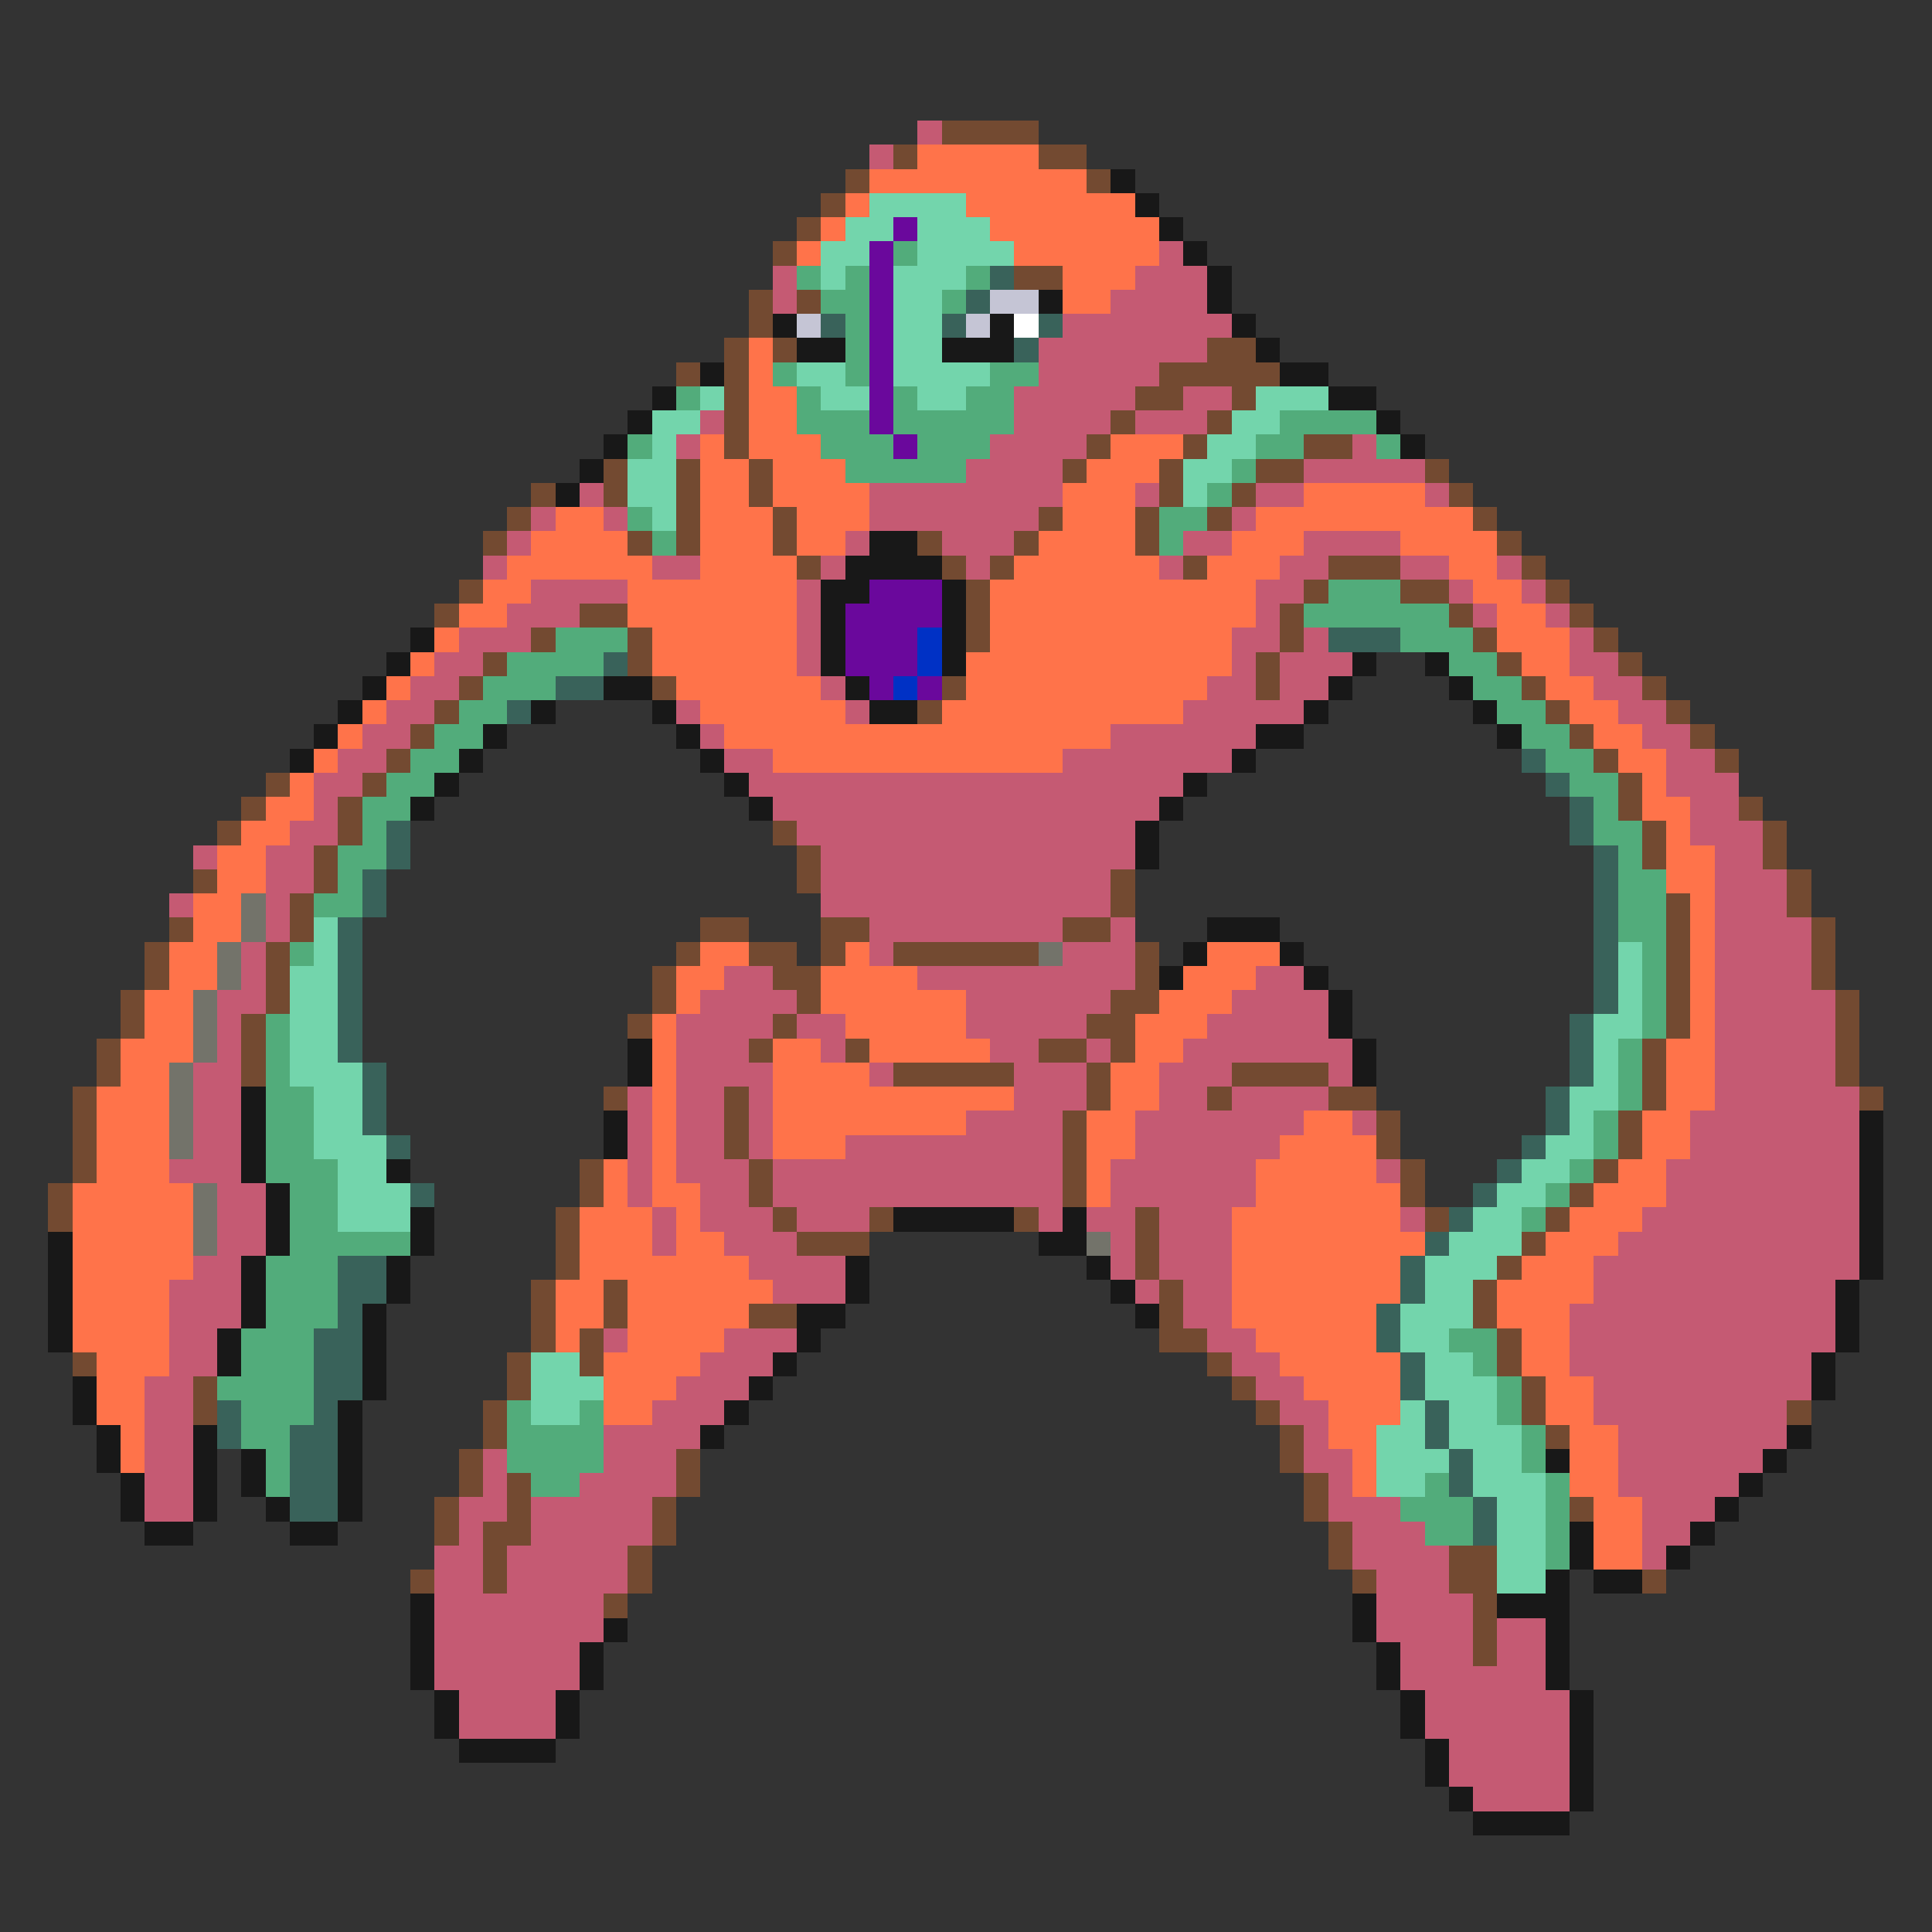 <svg xmlns="http://www.w3.org/2000/svg" viewBox="0 -0.5 80 80" shape-rendering="crispEdges">
<rect x="0" y="-0.5" width="80" height="80" fill="#333333" stroke="none"/>
<path stroke="#c55a73" d="M38 5h1M36 6h1M48 10h1M32 11h1M47 11h3M32 12h1M46 12h4M44 13h7M43 14h7M43 15h5M42 16h5M49 16h2M29 17h1M42 17h4M47 17h3M28 18h1M41 18h4M56 18h1M40 19h4M54 19h5M24 20h1M36 20h8M47 20h1M52 20h2M59 20h1M22 21h1M25 21h1M36 21h7M51 21h1M21 22h1M35 22h1M39 22h3M49 22h2M54 22h4M20 23h1M27 23h2M34 23h1M40 23h1M48 23h1M53 23h2M58 23h2M62 23h1M22 24h4M33 24h1M52 24h2M60 24h1M63 24h1M21 25h3M33 25h1M52 25h1M61 25h1M64 25h1M19 26h3M33 26h1M51 26h2M54 26h1M65 26h1M18 27h2M33 27h1M51 27h1M53 27h3M65 27h2M17 28h2M34 28h1M50 28h2M53 28h2M66 28h2M16 29h2M28 29h1M35 29h1M49 29h5M67 29h2M15 30h2M29 30h1M46 30h6M68 30h2M14 31h2M30 31h2M44 31h7M69 31h2M13 32h2M31 32h18M69 32h3M13 33h1M32 33h16M70 33h2M12 34h2M33 34h14M70 34h3M8 35h1M11 35h2M34 35h13M71 35h2M11 36h2M34 36h12M71 36h3M7 37h1M11 37h1M34 37h12M71 37h3M11 38h1M36 38h8M46 38h1M71 38h4M10 39h1M36 39h1M44 39h3M71 39h4M10 40h1M30 40h2M38 40h9M52 40h2M71 40h4M9 41h2M29 41h4M40 41h6M51 41h4M71 41h5M9 42h1M28 42h4M33 42h2M40 42h5M50 42h5M71 42h5M9 43h1M28 43h3M34 43h1M41 43h2M45 43h1M49 43h7M71 43h5M8 44h2M28 44h4M36 44h1M42 44h3M48 44h3M55 44h1M71 44h5M8 45h2M26 45h1M28 45h2M31 45h1M42 45h3M48 45h2M51 45h4M71 45h6M8 46h2M26 46h1M28 46h2M31 46h1M40 46h4M47 46h7M56 46h1M70 46h7M8 47h2M26 47h1M28 47h2M31 47h1M35 47h9M47 47h6M70 47h7M7 48h3M26 48h1M28 48h3M32 48h12M46 48h6M57 48h1M69 48h8M9 49h2M26 49h1M29 49h2M32 49h12M46 49h6M69 49h8M9 50h2M27 50h1M29 50h3M33 50h3M43 50h1M45 50h2M48 50h3M58 50h1M68 50h9M9 51h2M27 51h1M30 51h3M46 51h1M48 51h3M67 51h10M8 52h2M31 52h4M46 52h1M48 52h3M66 52h11M7 53h3M32 53h3M47 53h1M49 53h2M66 53h10M7 54h3M49 54h2M65 54h11M7 55h2M25 55h1M30 55h3M50 55h2M65 55h11M7 56h2M29 56h3M51 56h2M65 56h10M6 57h2M28 57h3M52 57h2M66 57h9M6 58h2M27 58h3M53 58h2M66 58h8M6 59h2M25 59h4M54 59h1M67 59h7M6 60h2M20 60h1M25 60h3M54 60h2M67 60h6M6 61h2M20 61h1M24 61h4M55 61h1M67 61h5M6 62h2M19 62h2M22 62h5M55 62h3M68 62h3M19 63h1M22 63h5M56 63h3M68 63h2M18 64h2M21 64h5M56 64h4M68 64h1M18 65h2M21 65h5M57 65h3M18 66h7M57 66h4M18 67h7M57 67h4M62 67h2M18 68h6M58 68h3M62 68h2M18 69h6M58 69h6M19 70h4M59 70h6M19 71h4M59 71h6M60 72h5M60 73h5M61 74h4" />
<path stroke="#734a31" d="M39 5h4M37 6h1M43 6h2M35 7h1M45 7h1M34 8h1M33 9h1M32 10h1M42 11h2M31 12h1M33 12h1M31 13h1M30 14h1M32 14h1M50 14h2M28 15h1M30 15h1M48 15h5M30 16h1M47 16h2M51 16h1M30 17h1M46 17h1M50 17h1M30 18h1M45 18h1M49 18h1M54 18h2M25 19h1M28 19h1M31 19h1M44 19h1M48 19h1M52 19h2M59 19h1M22 20h1M25 20h1M28 20h1M31 20h1M48 20h1M51 20h1M60 20h1M21 21h1M28 21h1M32 21h1M43 21h1M47 21h1M50 21h1M61 21h1M20 22h1M26 22h1M28 22h1M32 22h1M38 22h1M42 22h1M47 22h1M62 22h1M33 23h1M39 23h1M41 23h1M49 23h1M55 23h3M63 23h1M19 24h1M40 24h1M54 24h1M58 24h2M64 24h1M18 25h1M24 25h2M40 25h1M53 25h1M60 25h1M65 25h1M22 26h1M26 26h1M40 26h1M53 26h1M61 26h1M66 26h1M20 27h1M26 27h1M52 27h1M62 27h1M67 27h1M19 28h1M27 28h1M39 28h1M52 28h1M63 28h1M68 28h1M18 29h1M38 29h1M64 29h1M69 29h1M17 30h1M65 30h1M70 30h1M16 31h1M66 31h1M71 31h1M11 32h1M15 32h1M67 32h1M10 33h1M14 33h1M67 33h1M72 33h1M9 34h1M14 34h1M32 34h1M68 34h1M73 34h1M13 35h1M33 35h1M68 35h1M73 35h1M8 36h1M13 36h1M33 36h1M46 36h1M74 36h1M12 37h1M46 37h1M69 37h1M74 37h1M7 38h1M12 38h1M29 38h2M34 38h2M44 38h2M69 38h1M75 38h1M6 39h1M11 39h1M28 39h1M31 39h2M34 39h1M37 39h6M47 39h1M69 39h1M75 39h1M6 40h1M11 40h1M27 40h1M32 40h2M47 40h1M69 40h1M75 40h1M5 41h1M11 41h1M27 41h1M33 41h1M46 41h2M69 41h1M76 41h1M5 42h1M10 42h1M26 42h1M32 42h1M45 42h2M69 42h1M76 42h1M4 43h1M10 43h1M31 43h1M35 43h1M43 43h2M46 43h1M68 43h1M76 43h1M4 44h1M10 44h1M37 44h5M45 44h1M51 44h4M68 44h1M76 44h1M3 45h1M25 45h1M30 45h1M45 45h1M50 45h1M55 45h2M68 45h1M77 45h1M3 46h1M30 46h1M44 46h1M57 46h1M67 46h1M3 47h1M30 47h1M44 47h1M57 47h1M67 47h1M3 48h1M24 48h1M31 48h1M44 48h1M58 48h1M66 48h1M2 49h1M24 49h1M31 49h1M44 49h1M58 49h1M65 49h1M2 50h1M23 50h1M32 50h1M36 50h1M42 50h1M47 50h1M59 50h1M64 50h1M23 51h1M33 51h3M47 51h1M63 51h1M23 52h1M47 52h1M62 52h1M22 53h1M25 53h1M48 53h1M61 53h1M22 54h1M25 54h1M31 54h2M48 54h1M61 54h1M22 55h1M24 55h1M48 55h2M62 55h1M3 56h1M21 56h1M24 56h1M50 56h1M62 56h1M8 57h1M21 57h1M51 57h1M63 57h1M8 58h1M20 58h1M52 58h1M63 58h1M74 58h1M20 59h1M53 59h1M64 59h1M19 60h1M28 60h1M53 60h1M19 61h1M21 61h1M28 61h1M54 61h1M18 62h1M21 62h1M27 62h1M54 62h1M65 62h1M18 63h1M20 63h2M27 63h1M55 63h1M20 64h1M26 64h1M55 64h1M60 64h2M17 65h1M20 65h1M26 65h1M56 65h1M60 65h2M68 65h1M25 66h1M61 66h1M61 67h1M61 68h1" />
<path stroke="#ff734a" d="M38 6h5M36 7h9M35 8h1M40 8h7M34 9h1M41 9h7M33 10h1M42 10h6M44 11h3M44 12h2M31 14h1M31 15h1M31 16h2M31 17h2M29 18h1M31 18h3M46 18h3M29 19h2M32 19h3M45 19h3M29 20h2M32 20h4M44 20h3M54 20h5M23 21h2M29 21h3M33 21h3M44 21h3M52 21h9M22 22h4M29 22h3M33 22h2M43 22h4M51 22h3M58 22h4M21 23h6M29 23h4M42 23h6M50 23h3M60 23h2M20 24h2M26 24h7M41 24h11M61 24h2M19 25h2M26 25h7M41 25h11M62 25h2M18 26h1M27 26h6M41 26h10M62 26h3M17 27h1M27 27h6M40 27h11M63 27h2M16 28h1M28 28h6M40 28h10M64 28h2M15 29h1M29 29h6M39 29h10M65 29h2M14 30h1M30 30h16M66 30h2M13 31h1M32 31h12M67 31h2M12 32h1M68 32h1M11 33h2M68 33h2M10 34h2M69 34h1M9 35h2M69 35h2M9 36h2M69 36h2M8 37h2M70 37h1M8 38h2M70 38h1M7 39h2M29 39h2M35 39h1M50 39h3M70 39h1M7 40h2M28 40h2M34 40h4M49 40h3M70 40h1M6 41h2M28 41h1M34 41h6M48 41h3M70 41h1M6 42h2M27 42h1M35 42h5M47 42h3M70 42h1M5 43h3M27 43h1M32 43h2M36 43h5M47 43h2M69 43h2M5 44h2M27 44h1M32 44h4M46 44h2M69 44h2M4 45h3M27 45h1M32 45h10M46 45h2M69 45h2M4 46h3M27 46h1M32 46h8M45 46h2M54 46h2M68 46h2M4 47h3M27 47h1M32 47h3M45 47h2M53 47h4M68 47h2M4 48h3M25 48h1M27 48h1M45 48h1M52 48h5M67 48h2M3 49h5M25 49h1M27 49h2M45 49h1M52 49h6M66 49h3M3 50h5M24 50h3M28 50h1M51 50h7M65 50h3M3 51h5M24 51h3M28 51h2M51 51h8M64 51h3M3 52h5M24 52h7M51 52h7M63 52h3M3 53h4M23 53h2M26 53h6M51 53h7M62 53h4M3 54h4M23 54h2M26 54h5M51 54h6M62 54h3M3 55h4M23 55h1M26 55h4M52 55h5M63 55h2M4 56h3M25 56h4M53 56h5M63 56h2M4 57h2M25 57h3M54 57h4M64 57h2M4 58h2M25 58h2M55 58h3M64 58h2M5 59h1M55 59h2M65 59h2M5 60h1M56 60h1M65 60h2M56 61h1M65 61h2M66 62h2M66 63h2M66 64h2" />
<path stroke="#181818" d="M46 7h1M47 8h1M48 9h1M49 10h1M50 11h1M43 12h1M50 12h1M32 13h1M41 13h1M51 13h1M33 14h2M39 14h3M52 14h1M29 15h1M53 15h2M27 16h1M55 16h2M26 17h1M57 17h1M25 18h1M58 18h1M24 19h1M23 20h1M36 22h2M35 23h4M34 24h2M39 24h1M34 25h1M39 25h1M17 26h1M34 26h1M39 26h1M16 27h1M34 27h1M39 27h1M56 27h1M59 27h1M15 28h1M25 28h2M35 28h1M55 28h1M60 28h1M14 29h1M22 29h1M27 29h1M36 29h2M54 29h1M61 29h1M13 30h1M20 30h1M28 30h1M52 30h2M62 30h1M12 31h1M19 31h1M29 31h1M51 31h1M18 32h1M30 32h1M49 32h1M17 33h1M31 33h1M48 33h1M47 34h1M47 35h1M50 38h3M49 39h1M53 39h1M48 40h1M54 40h1M55 41h1M55 42h1M26 43h1M56 43h1M26 44h1M56 44h1M10 45h1M10 46h1M25 46h1M77 46h1M10 47h1M25 47h1M77 47h1M10 48h1M16 48h1M77 48h1M11 49h1M77 49h1M11 50h1M17 50h1M37 50h5M44 50h1M77 50h1M2 51h1M11 51h1M17 51h1M43 51h2M77 51h1M2 52h1M10 52h1M16 52h1M35 52h1M45 52h1M77 52h1M2 53h1M10 53h1M16 53h1M35 53h1M46 53h1M76 53h1M2 54h1M10 54h1M15 54h1M33 54h2M47 54h1M76 54h1M2 55h1M9 55h1M15 55h1M33 55h1M76 55h1M9 56h1M15 56h1M32 56h1M75 56h1M3 57h1M15 57h1M31 57h1M75 57h1M3 58h1M14 58h1M30 58h1M4 59h1M8 59h1M14 59h1M29 59h1M74 59h1M4 60h1M8 60h1M10 60h1M14 60h1M64 60h1M73 60h1M5 61h1M8 61h1M10 61h1M14 61h1M72 61h1M5 62h1M8 62h1M11 62h1M14 62h1M71 62h1M6 63h2M12 63h2M65 63h1M70 63h1M65 64h1M69 64h1M64 65h1M66 65h2M17 66h1M56 66h1M62 66h3M17 67h1M25 67h1M56 67h1M64 67h1M17 68h1M24 68h1M57 68h1M64 68h1M17 69h1M24 69h1M57 69h1M64 69h1M18 70h1M23 70h1M58 70h1M65 70h1M18 71h1M23 71h1M58 71h1M65 71h1M19 72h4M59 72h1M65 72h1M59 73h1M65 73h1M60 74h1M65 74h1M61 75h4" />
<path stroke="#73d5ac" d="M36 8h4M35 9h2M38 9h3M34 10h2M38 10h4M34 11h1M37 11h3M37 12h2M37 13h2M37 14h2M33 15h2M37 15h4M29 16h1M34 16h2M38 16h2M52 16h3M27 17h2M51 17h2M27 18h1M50 18h2M26 19h2M49 19h2M26 20h2M49 20h1M27 21h1M13 38h1M13 39h1M67 39h1M12 40h2M67 40h1M12 41h2M67 41h1M12 42h2M66 42h2M12 43h2M66 43h1M12 44h3M66 44h1M13 45h2M65 45h2M13 46h2M65 46h1M13 47h3M64 47h2M14 48h2M63 48h2M14 49h3M62 49h2M14 50h3M61 50h2M60 51h3M59 52h3M59 53h2M58 54h3M58 55h2M22 56h2M59 56h2M22 57h3M59 57h3M22 58h2M58 58h1M60 58h2M57 59h2M60 59h3M57 60h3M61 60h2M57 61h2M61 61h3M62 62h2M62 63h2M62 64h2M62 65h2" />
<path stroke="#6a089c" d="M37 9h1M36 10h1M36 11h1M36 12h1M36 13h1M36 14h1M36 15h1M36 16h1M36 17h1M37 18h1M36 24h3M35 25h4M35 26h3M35 27h3M36 28h1M38 28h1" />
<path stroke="#52ac7b" d="M37 10h1M33 11h1M35 11h1M40 11h1M34 12h2M39 12h1M35 13h1M35 14h1M32 15h1M35 15h1M41 15h2M28 16h1M33 16h1M37 16h1M40 16h2M33 17h3M37 17h5M53 17h4M26 18h1M34 18h3M38 18h3M52 18h2M57 18h1M35 19h5M51 19h1M50 20h1M26 21h1M48 21h2M27 22h1M48 22h1M55 24h3M54 25h6M23 26h3M58 26h3M21 27h4M60 27h2M20 28h3M61 28h2M19 29h2M62 29h2M18 30h2M63 30h2M17 31h2M64 31h2M16 32h2M65 32h2M15 33h2M66 33h1M15 34h1M66 34h2M14 35h2M67 35h1M14 36h1M67 36h2M13 37h2M67 37h2M67 38h2M12 39h1M68 39h1M68 40h1M68 41h1M11 42h1M68 42h1M11 43h1M67 43h1M11 44h1M67 44h1M11 45h2M67 45h1M11 46h2M66 46h1M11 47h2M66 47h1M11 48h3M65 48h1M12 49h2M64 49h1M12 50h2M63 50h1M12 51h5M11 52h3M11 53h3M11 54h3M10 55h3M60 55h2M10 56h3M61 56h1M9 57h4M62 57h1M10 58h3M21 58h1M24 58h1M62 58h1M10 59h2M21 59h4M63 59h1M11 60h1M21 60h4M63 60h1M11 61h1M22 61h2M59 61h1M64 61h1M58 62h3M64 62h1M59 63h2M64 63h1M64 64h1" />
<path stroke="#39625a" d="M41 11h1M40 12h1M34 13h1M39 13h1M43 13h1M42 14h1M55 26h3M25 27h1M23 28h2M21 29h1M63 31h1M64 32h1M65 33h1M16 34h1M65 34h1M16 35h1M66 35h1M15 36h1M66 36h1M15 37h1M66 37h1M14 38h1M66 38h1M14 39h1M66 39h1M14 40h1M66 40h1M14 41h1M66 41h1M14 42h1M65 42h1M14 43h1M65 43h1M15 44h1M65 44h1M15 45h1M64 45h1M15 46h1M64 46h1M16 47h1M63 47h1M62 48h1M17 49h1M61 49h1M60 50h1M59 51h1M14 52h2M58 52h1M14 53h2M58 53h1M14 54h1M57 54h1M13 55h2M57 55h1M13 56h2M58 56h1M13 57h2M58 57h1M9 58h1M13 58h1M59 58h1M9 59h1M12 59h2M59 59h1M12 60h2M60 60h1M12 61h2M60 61h1M12 62h2M61 62h1M61 63h1" />
<path stroke="#c5c5d5" d="M41 12h2M33 13h1M40 13h1" />
<path stroke="#ffffff" d="M42 13h1" />
<path stroke="#0031c5" d="M38 26h1M38 27h1M37 28h1" />
<path stroke="#73736a" d="M10 37h1M10 38h1M9 39h1M43 39h1M9 40h1M8 41h1M8 42h1M8 43h1M7 44h1M7 45h1M7 46h1M7 47h1M8 49h1M8 50h1M8 51h1M45 51h1" />
</svg>